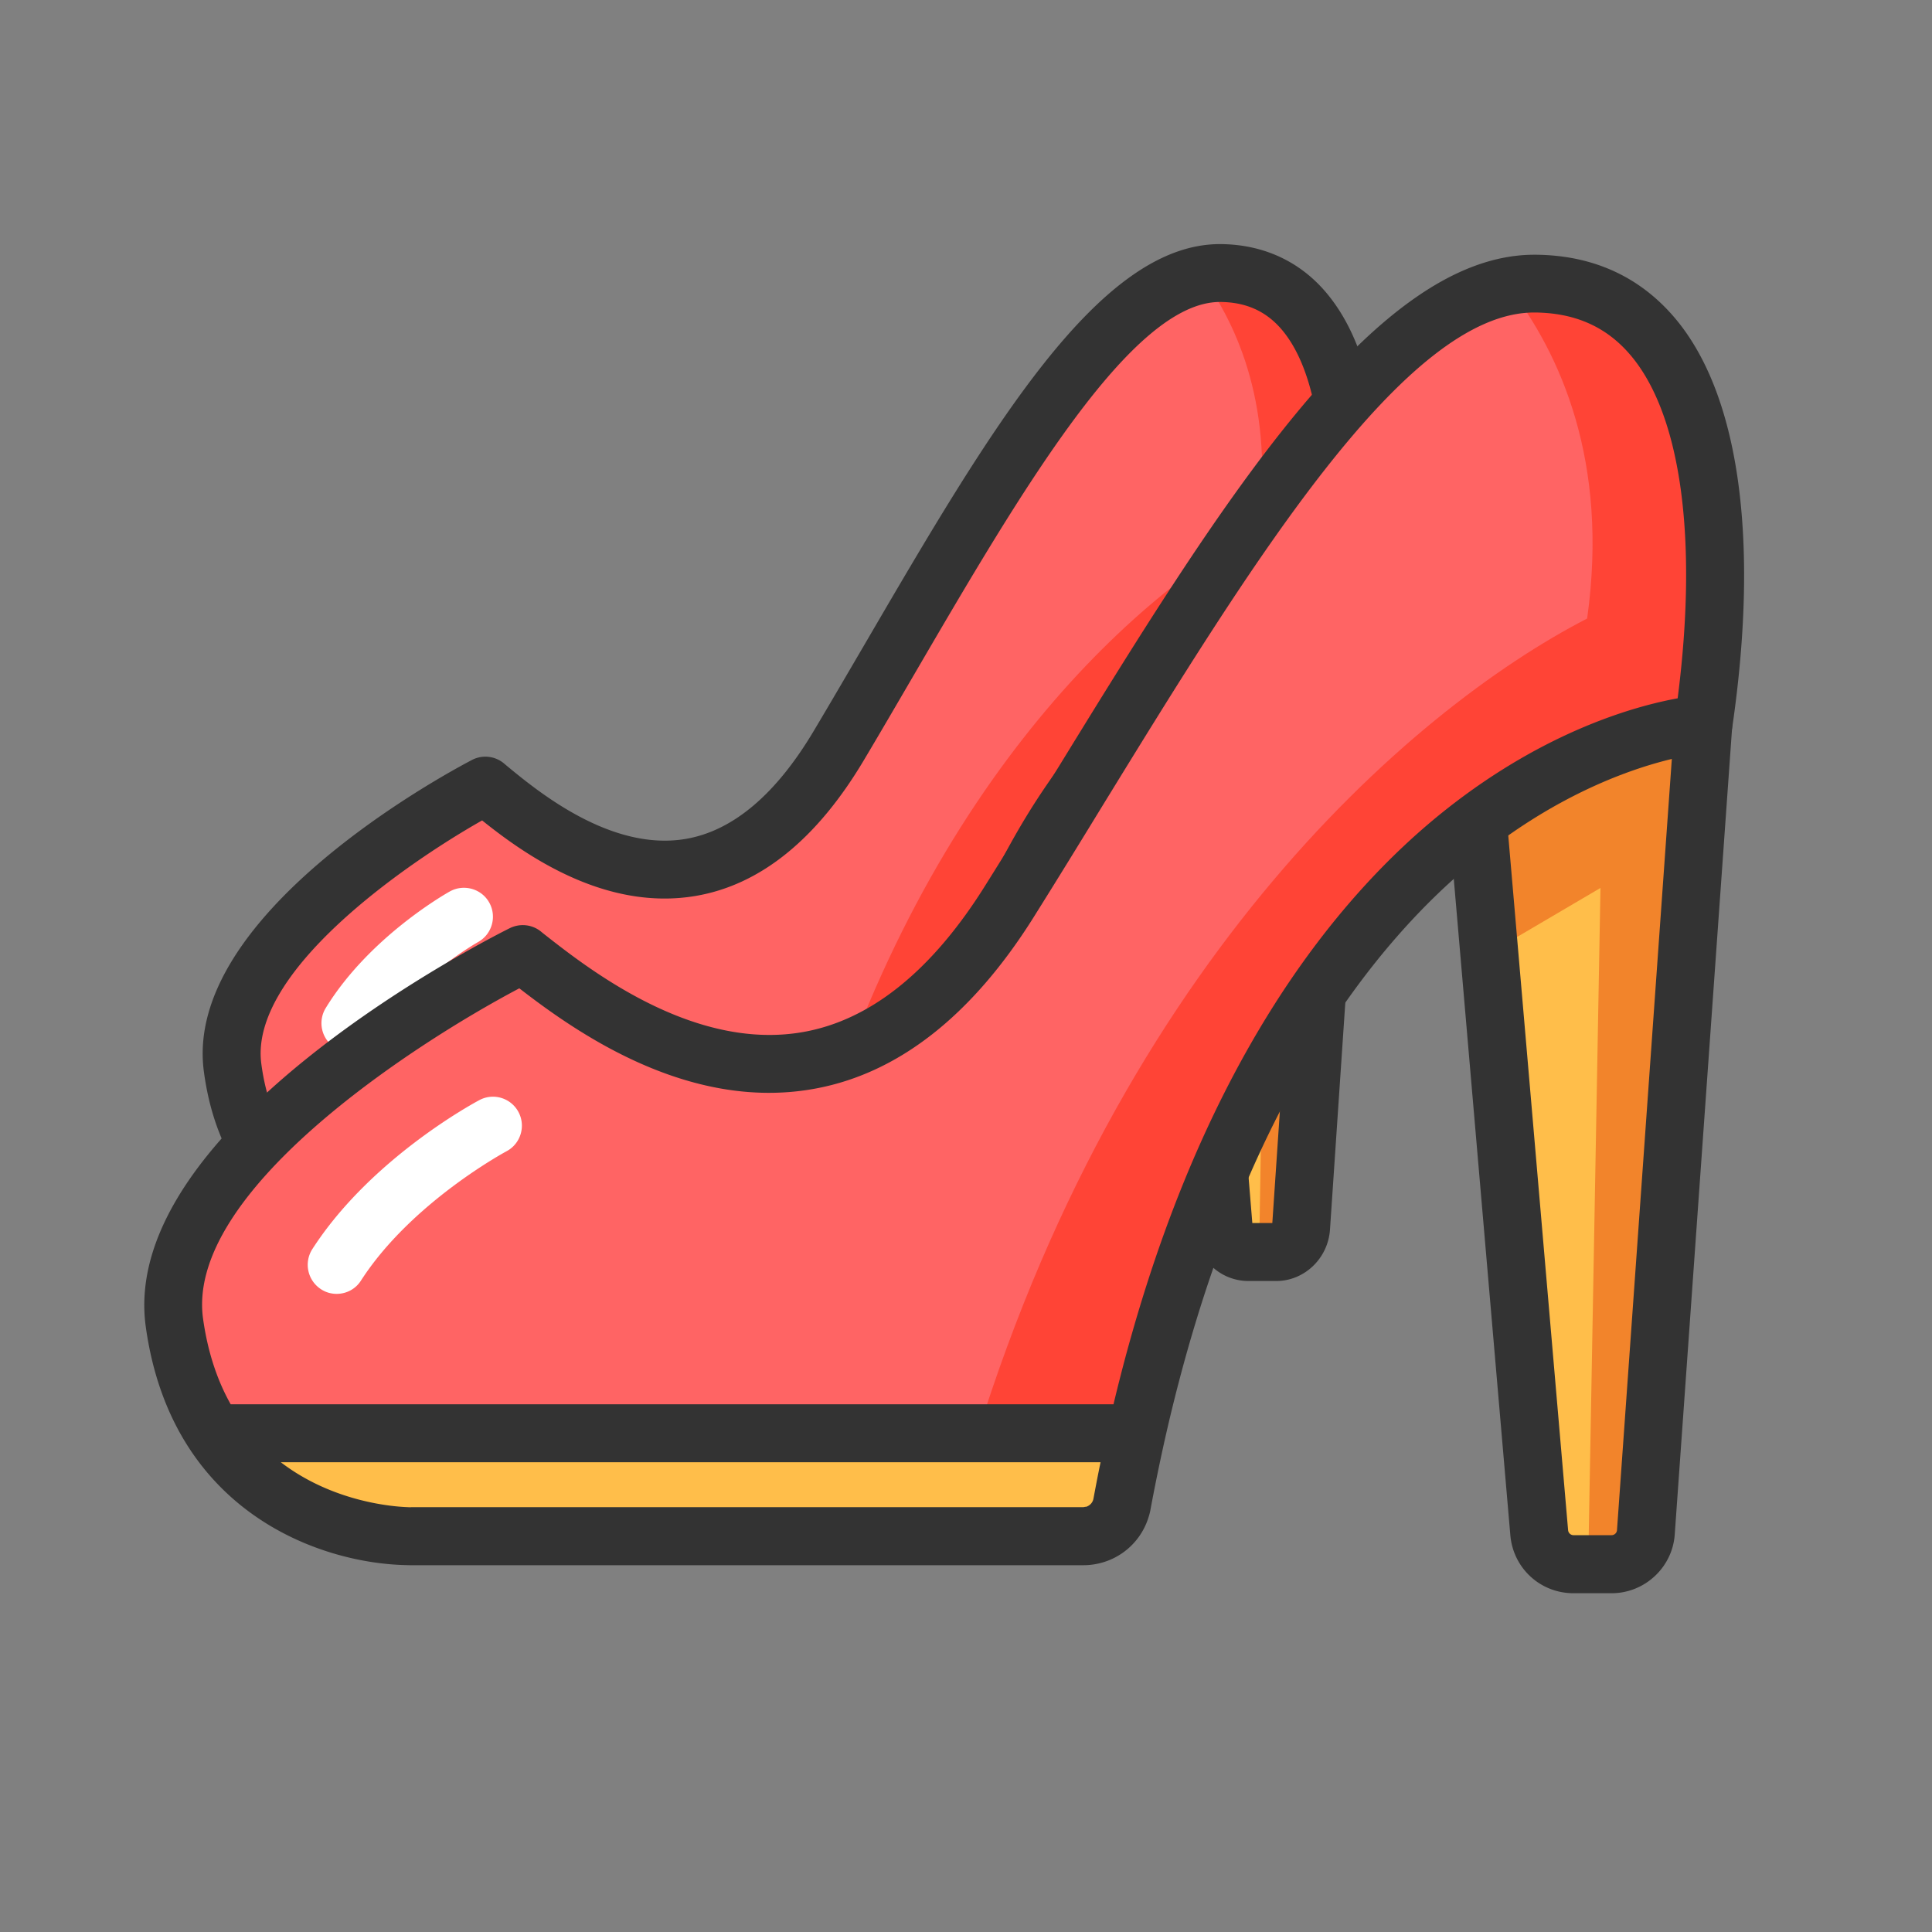 <?xml version="1.0" standalone="no"?><!DOCTYPE svg PUBLIC "-//W3C//DTD SVG 1.1//EN" "http://www.w3.org/Graphics/SVG/1.1/DTD/svg11.dtd"><svg t="1671710561936" class="icon" viewBox="0 0 1024 1024" version="1.1" xmlns="http://www.w3.org/2000/svg" p-id="3576" xmlns:xlink="http://www.w3.org/1999/xlink" width="200" height="200"><rect x="0" y="0" width="1024" height="1024" fill="#808080" stroke="none"/><path d="M679.885 285.542l31.795 37.581-22.118 327.526c-0.512 7.322-6.246 12.954-13.21 12.954h-14.643c-6.861 0-12.595-5.53-13.21-12.749l-26.368-322.048 57.754-43.264z" fill="#FFBE4A" p-id="3577"></path><path d="M622.182 328.806l7.117 87.245 42.752-26.47-4.71 274.022h9.011c6.963 0 12.698-5.632 13.21-12.954L711.68 323.123l-31.795-37.581-57.702 43.264z" fill="#F2842B" p-id="3578"></path><path d="M676.403 678.963h-14.643c-15.002 0-27.238-11.52-28.518-26.829l-26.368-322.048a15.514 15.514 0 0 1 6.093-13.568L670.72 273.254c6.502-4.864 15.718-3.84 20.941 2.355l31.795 37.581c2.56 3.021 3.84 6.963 3.584 10.957l-22.118 327.526c-1.024 15.309-13.568 27.29-28.518 27.29z m-12.646-30.72h10.598l21.606-319.949-18.432-21.811-39.322 29.491 25.549 312.269z" fill="#333333" p-id="3579"></path><path d="M711.68 323.123s-169.882 10.496-223.795 316.16c-1.331 7.526-7.629 12.954-14.899 12.954H214.221c-21.504 0-81.203-12.339-90.982-86.528s134.042-149.35 134.042-149.35c27.392 22.682 116.173 98.355 187.341-21.35s138.65-251.085 202.496-250.317S724.89 228.096 711.68 323.123z" fill="#FF6464" p-id="3580"></path><path d="M647.117 144.691c-3.482-0.051-7.014 0.358-10.547 1.126 19.968 27.29 38.81 70.912 30.362 134.605-68.25 37.069-184.678 142.694-240.435 351.027 7.987 7.424 16.998 14.336 26.778 20.838h19.712c7.27 0 13.568-5.427 14.899-12.954C541.85 333.67 711.68 323.123 711.68 323.123c13.21-95.027-0.717-177.664-64.563-178.432z" fill="#FF4436" p-id="3581"></path><path d="M473.037 667.648H214.221c-34.56 0-95.795-21.043-106.189-99.891-10.854-82.432 126.464-156.774 142.131-164.966 5.478-2.867 12.134-2.15 16.896 1.792l1.024 0.87c16.64 13.773 55.603 46.029 95.488 39.168 24.934-4.301 47.77-23.603 67.84-57.395 8.858-14.848 17.613-29.901 26.368-44.851 66.662-114.227 124.262-212.992 188.774-212.992h0.768c22.118 0.256 41.216 8.96 55.142 25.19 34.304 39.885 32.205 114.842 24.474 170.752a15.38 15.38 0 0 1-14.182 13.21c-0.717 0.051-39.987 3.533-84.787 41.574-42.189 35.789-98.15 110.336-124.877 261.939-2.662 14.797-15.309 25.6-30.054 25.6zM255.539 434.842c-41.626 23.552-123.443 80.64-117.043 128.922C147.866 634.88 207.462 636.928 214.221 636.928h258.816c47.206-268.902 182.272-318.259 224.922-327.168 7.424-63.642 0.717-112.538-18.739-135.219-8.243-9.626-18.79-14.336-32.205-14.49h-0.41c-46.899 0-105.523 100.506-162.253 197.734-8.755 15.002-17.562 30.157-26.47 45.107-24.883 41.83-54.784 66.048-88.986 71.936-48.282 8.294-90.726-21.811-113.357-39.987zM711.68 323.123z" fill="#333333" p-id="3582"></path><path d="M138.547 610.56c21.914 34.765 59.546 41.728 75.674 41.728h258.816c7.27 0 13.568-5.478 14.899-13.005 1.741-9.882 3.635-19.456 5.581-28.723H138.547z" fill="#FFBE4A" p-id="3583"></path><path d="M473.037 667.648H214.221c-26.675 0-65.894-12.8-88.678-48.896-2.97-4.71-3.174-10.701-0.461-15.616s7.834-7.936 13.466-7.936h354.918a15.36 15.36 0 0 1 11.93 5.683c2.918 3.584 4.045 8.346 3.072 12.851-1.946 9.114-3.789 18.586-5.478 28.211-2.56 14.899-15.206 25.702-29.952 25.702z m-297.062-41.728c14.08 8.294 28.979 11.008 38.246 11.008h258.816c0.563-3.738 1.126-7.373 1.792-11.008H175.974z" fill="#333333" p-id="3584"></path><path d="M185.702 557.67c-2.714 0-5.478-0.717-7.987-2.253a15.375 15.375 0 0 1-5.069-21.146c23.142-37.786 64.051-60.826 65.792-61.798 7.424-4.096 16.794-1.434 20.89 5.939s1.485 16.742-5.939 20.89c-0.666 0.358-35.789 20.378-54.528 50.995a15.411 15.411 0 0 1-13.158 7.373z" fill="#FFFFFF" p-id="3585"></path><path d="M859.034 334.592l43.776 49.203-30.464 428.339a18.227 18.227 0 0 1-18.176 16.947h-20.173a18.227 18.227 0 0 1-18.176-16.691l-36.301-421.222 79.514-56.576z" fill="#FFBE4A" p-id="3586"></path><path d="M779.571 391.168l9.83 114.074 58.88-34.611-6.502 358.4h12.442c9.574 0 17.51-7.373 18.176-16.947l30.464-428.339-43.776-49.203-79.514 56.627z" fill="#F2842B" p-id="3587"></path><path d="M854.17 844.442h-20.173c-17.562 0-31.949-13.21-33.485-30.72l-36.301-421.222c-0.461-5.427 1.946-10.701 6.4-13.824l79.514-56.576a15.36 15.36 0 0 1 20.378 2.304l43.776 49.152c2.765 3.072 4.147 7.168 3.84 11.315l-30.464 428.339c-1.178 17.51-15.923 31.232-33.485 31.232z m-58.573-445.85l35.533 412.467c0.154 1.485 1.382 2.611 2.867 2.611h20.173c1.485 0 2.765-1.178 2.867-2.662l30.003-421.888-30.31-34.048-61.133 43.52z" fill="#333333" p-id="3588"></path><path d="M902.861 383.744s-233.933 13.773-308.224 413.542a20.849 20.849 0 0 1-20.48 16.947H217.702c-29.645 0-111.821-16.179-125.286-113.152S276.992 505.702 276.992 505.702c37.734 29.645 160 128.666 257.997-27.955s190.976-328.397 278.886-327.424c87.962 1.024 107.162 109.158 88.986 233.421z" fill="#FF6464" p-id="3589"></path><path d="M813.926 150.323c-4.813-0.051-9.677 0.512-14.49 1.434 27.546 35.686 53.453 92.774 41.779 176.077-93.952 48.486-254.31 186.624-331.11 459.11 11.008 9.728 23.45 18.79 36.915 27.29h27.136c9.984 0 18.637-7.117 20.48-16.947 74.291-399.77 308.224-413.542 308.224-413.542 18.176-124.262-1.024-232.397-88.934-233.421z" fill="#FF4436" p-id="3590"></path><path d="M113.51 759.654c30.208 45.466 81.971 54.579 104.192 54.579h356.403c10.035 0 18.637-7.168 20.48-16.998 2.406-12.902 4.966-25.446 7.68-37.581H113.51z" fill="#FFBE4A" p-id="3591"></path><path d="M887.45 168.243c-18.534-21.709-43.213-32.922-73.318-33.229h-0.922c-85.35 0-167.68 134.042-254.874 275.917-12.032 19.558-24.115 39.27-36.301 58.675-28.262 45.107-60.723 71.168-96.512 77.414-58.214 10.189-113.818-33.587-137.574-52.275l-1.382-1.126c-4.659-3.686-11.008-4.301-16.333-1.69-8.499 4.198-207.77 104.499-192.973 211.251 13.619 98.048 92.006 125.44 138.086 126.362 1.075 0.051 1.894 0.051 2.458 0.051h356.403c2.714 0 5.325-0.307 7.885-0.87a35.963 35.963 0 0 0 26.317-23.501c0.563-1.69 1.075-3.379 1.382-5.171 2.304-12.442 4.864-24.832 7.526-36.762 39.526-175.718 111.667-264.909 167.014-309.146 63.027-50.432 118.272-54.938 119.501-55.04a15.334 15.334 0 0 0 14.234-13.107c14.643-100.198 3.738-177.51-30.618-217.754zM217.702 798.874c-0.512 0-1.075 0-1.587-0.051-7.629-0.256-39.68-2.662-67.277-23.808h434.483c-1.331 6.349-2.56 12.851-3.789 19.405-0.358 1.792-1.587 3.226-3.174 3.942-0.102 0.051-0.205 0.154-0.307 0.154-0.307 0.102-0.666 0.102-1.024 0.154-0.307 0.051-0.563 0.154-0.87 0.154H217.702z m671.488-428.749c-21.965 3.994-69.478 16.947-122.112 58.419-58.624 46.182-134.451 137.882-176.896 315.75H122.266c-6.861-12.186-12.083-27.085-14.643-45.363-9.318-66.918 110.694-145.05 167.629-175.104 29.747 23.04 88.934 65.024 155.494 53.402 44.749-7.782 84.224-38.554 117.299-91.392 12.237-19.507 24.371-39.27 36.403-58.931 78.95-128.461 160.512-261.274 228.71-261.274h0.614c21.146 0.256 37.632 7.578 50.33 22.477 26.931 31.59 35.942 97.536 25.088 182.016z" fill="#333333" p-id="3592"></path><path d="M178.432 685.773c-2.867 0-5.734-0.768-8.294-2.458a15.427 15.427 0 0 1-4.608-21.248c31.13-48.282 86.272-77.773 88.576-79.002 7.526-3.994 16.794-1.075 20.736 6.4s1.075 16.794-6.4 20.736c-1.024 0.563-50.586 27.341-77.107 68.506-2.918 4.608-7.834 7.066-12.902 7.066z" fill="#FFFFFF" p-id="3593"></path></svg>